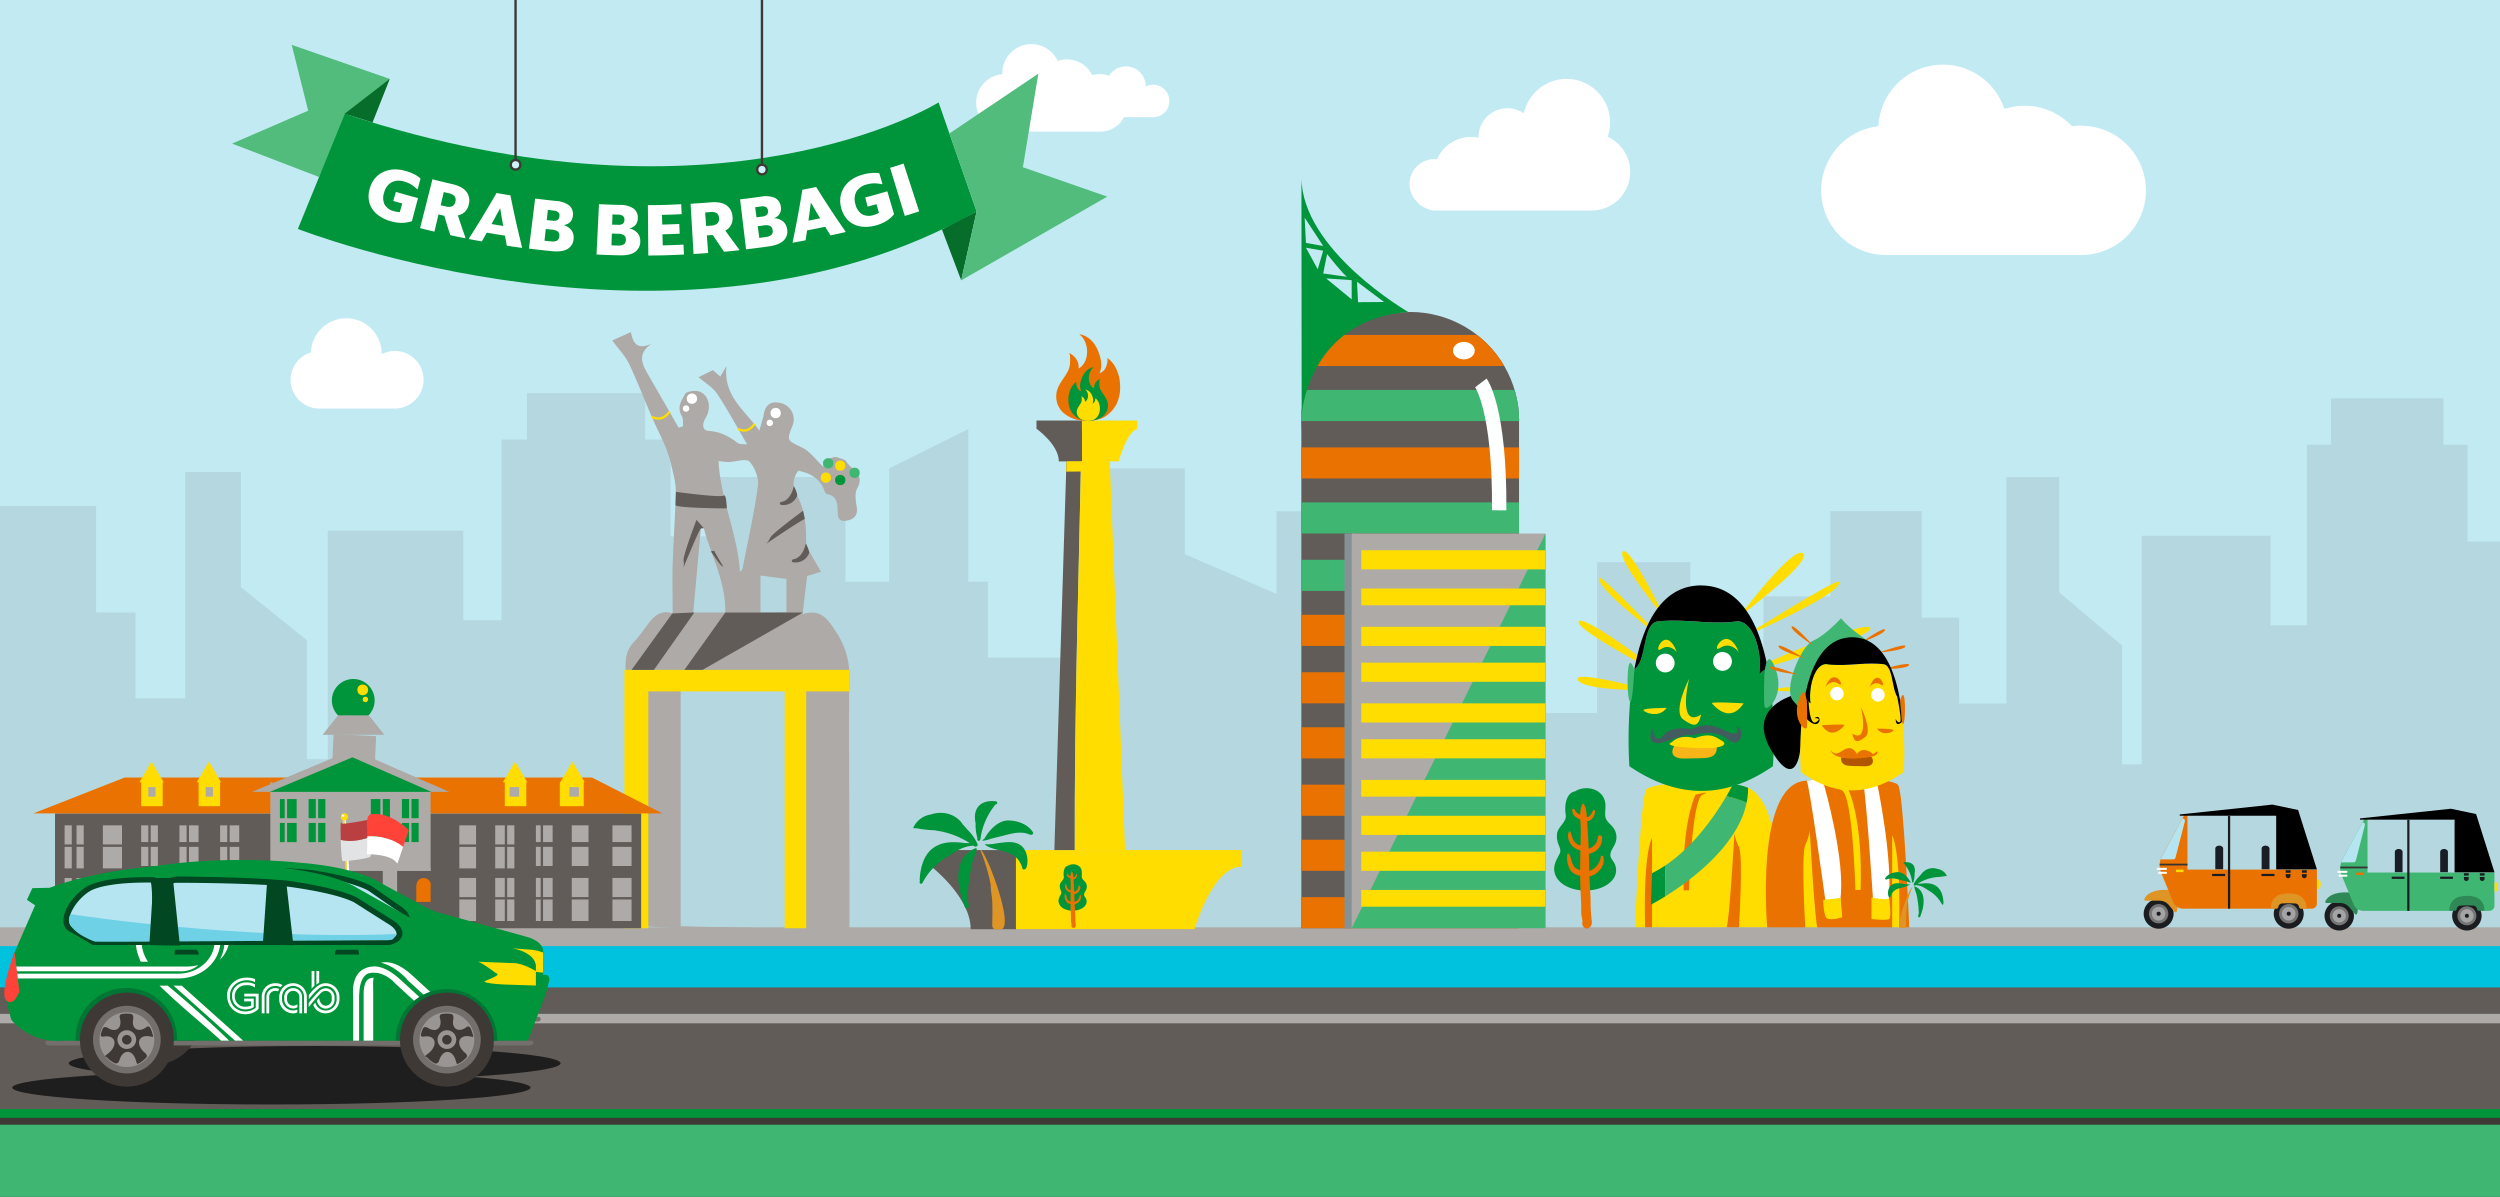 <svg xmlns="http://www.w3.org/2000/svg" viewBox="0 0 1045 500.25"><rect x="0" y="0" width="1045" height="500.25" fill="#333333" stroke="none"/><defs><style>.cls-1,.cls-19,.cls-20,.cls-27,.cls-43{fill:none}.cls-2{isolation:isolate}.cls-3{fill:#c2eaf3}.cls-4{fill:#a9c6ce;opacity:.5}.cls-5{fill:#fd0}.cls-6{fill:#ea7200}.cls-7{fill:#00953a}.cls-8{fill:#fff}.cls-9{fill:#f8b517}.cls-10{fill:#3fb773}.cls-11{fill:#425c60}.cls-12{fill:#b05600}.cls-13,.cls-18{fill:#615c58}.cls-14,.cls-17{fill:#adaaa7}.cls-15{fill:#00c1de}.cls-16{fill:#3e3935}.cls-17,.cls-18{fill-rule:evenodd}.cls-19,.cls-20{stroke:#fd0}.cls-19,.cls-20,.cls-27,.cls-43,.cls-44{stroke-miterlimit:10}.cls-20{stroke-width:.97px}.cls-21{fill:#e2e3e4}.cls-22{fill:#b93f40}.cls-23{fill:#ff4338}.cls-24{fill:#de9526}.cls-25{clip-path:url(#clip-path)}.cls-26{fill:#849295}.cls-27{stroke:#fdfffe;stroke-width:6px}.cls-28{fill:#191d26}.cls-29{fill:#1b1c20}.cls-30{fill:#757575}.cls-31{fill:#a4a4a4}.cls-32{fill:#2f8956}.cls-33{fill:#b5e5f1}.cls-34{fill:#353535}.cls-35{fill:#1e1e1e;mix-blend-mode:multiply}.cls-36{fill:#004722}.cls-37{fill:#736f6c}.cls-38{fill:#007534}.cls-39{fill:#999592}.cls-40{fill:#6fd1e6}.cls-41{fill:#51bc7c}.cls-42{fill:#076d2b}.cls-43,.cls-44{stroke:#3e3935}.cls-44{fill:#ccf3f8}</style><clipPath id="clip-path"><path class="cls-1" d="M635 176a45.56 45.56 0 0 0-91.13-.06c0 1.48.09 2.87.09 4.31V388h91V176z"/></clipPath></defs><title>grab</title><g class="cls-2"><g id="Layer_2" data-name="Layer 2"><g id="grab-berbagi"><g id="bg"><path id="sky" class="cls-3" d="M0 0h1045v391H0z"/><path id="city" class="cls-4" d="M1045 393.28V226.35h-13.55v-40.46h-10.12v-19.37H974.4v19.37h-10.12v75.53H949.1v-37.45h-53.83v95.54h-8.28v-49.7l-26.22-22.2v-48.17h-22.08v94.61h-19.78v-35.86h-15.65v-44.55h-38.18v35.66h-27.97v27.53l-30.57-13.26v-28.56h-38.96v63.03h-26.62v-25.33h-6.55v-50.8l-26.33 13.1v37.7h-14.56V237.9h-20.69v-24.18h-39.21v34.56l-38.37-16.64v-35.85h-48.9v79.1h-33.4V243.1h-8.23v-63.75l-33.04 16.44v47.31h-18.27v-43.69h-57.13v24.77h-15.97v-40.47h-10.66v-19.37h-49.38v19.37h-10.64v75.53h-15.98V221.8h-56.64v95.54h-8.72v-49.71l-27.59-22.19v-48.17H77.46v94.61H56.65v-35.87H40.19v-44.54H0v181.81h1045z"/></g><g id="ondel"><g id="ondel-man"><path class="cls-5" d="M736.95 288.38s41.64 3.08 45.54-1.33-45.54 1.33-45.54 1.33m44.86-25.86c-1.8-3.68-45.48 14.62-50.41 18.34 0 0 52.21-14.66 50.41-18.34m-13.35-19.36c-1.87-.79-40.48 23.47-40.48 23.47 47-20.87 40.48-23.47 40.48-23.47m-14.81-11.88C749.29 228 727 257.76 727 257.76s31-23.15 26.66-26.48m-64.01 57.23s-27.53.37-30.13-4.27 30.13 4.27 30.13 4.27m-29.8-28.65c1.17-3.55 30.16 17.5 33.44 21.53 0 0-34.61-18-33.44-21.53m8.74-18.42c1.23-.66 26.89 26 26.89 26-31.17-23.82-26.89-26-26.89-26m9.74-10.87c2.87-3 17.76 28.09 17.76 28.09s-20.63-25.06-17.76-28.09m64.45 157.21s5.3-56.9-15.37-59.45-36.85-.51-39.23 1.53-4.77 57.92-4.77 57.92z"/><path class="cls-6" d="M708.76 332.15s-5.93 11.34-5 40H706s1.1-38.18 5.7-40-2.91 0-2.91 0m18.09 55.63s1.86-29.9 0-33.72-1.88-5.86-1.88-5.86-2.14 37.63-3.32 39.58zm-36.32 0v-37.54s-3.71 5.26-2.92 37.54z"/><path class="cls-7" d="M683.93 279.06c4.29-4.12 2.86-17.86 8.57-19.23 11.43-1.37 21.43 1.37 32.87 0 7.14-1.37 11.43 12.36 10 22a9.08 9.08 0 0 1 3.56-2.42c3.74 19.86 2.15 40.88 2.15 40.88-19.69 13.63-39.69 13.84-60 0 0 0-1.56-20.68 2.06-40.4a3 3 0 0 0 .79-.81"/><path d="M711.08 244.73c16.88 0 24.51 16.87 27.86 34.66a9.06 9.06 0 0 0-3.56 2.42c1.43-9.62-2.86-23.35-10-22-11.43 1.37-21.44-1.37-32.87 0-5.71 1.37-4.29 15.11-8.57 19.23a3 3 0 0 1-.79.81c3.3-18 10.91-35.15 27.95-35.15"/><path class="cls-5" d="M728.85 294s-13.93-.86-13.22 0 7.32 8.93 13.22 0m-17.77 4.64s-4.46 3.43-5.89-1.37.89-13.56.89-13.56-7.14 13.73-2.5 17 6.25 3.26 7.5-2.06m-14.44-2.73s-10.18 0-9.65 1 6.43 3.43 9.65-1m30.16-23.38s-3.36-4.63-7.75-1.72 2.57-11 7.75 1.72m-25.9 0s-3-3.78-6.61-1.2 1.9-10.91 6.61 1.2"/><path class="cls-8" d="M716.08 276.32a3.93 3.93 0 1 0 3.93-3.78 3.86 3.86 0 0 0-3.93 3.78"/><path class="cls-9" d="M717.66 312.06s-17-1-17.67-.39-3.31 5.74 4.66 5.4 13.15.86 13-5"/><path class="cls-8" d="M692.15 277a3.92 3.92 0 1 0 3.92-3.77 3.84 3.84 0 0 0-3.92 3.77"/><path class="cls-5" d="M720.1 309.83c-2.49-1.26-4.5-4-11.77-1.25 0 0-5.67-2.09-9.54 1.67 0 0-5.18 1.75 9.53 2.4 15.35.68 12.42-2.49 11.78-2.81"/><path class="cls-10" d="M683.13 279.87s-1.66-5.27-2.4-1.32-.48 13.91.64 14.77 1.75-13.45 1.75-13.45m54.39 1.94s.9-12.88 4.83-1.72-4.48 18.49-4.83 14.91 0-13.19 0-13.19"/><path class="cls-11" d="M707.25 304.82s-8.62-1.84-12 2.56-4.59-2.94-4.59-2.94-3.74 8.49 5.36 5.62 8.15-3.23 11.19-2.68c0 0 9.37-3.12 15 1.61s7.56-4.31 3.66-5.29c0 0 1.95 3.62-1.95 2.78s-8.59-5.9-16.69-1.67"/><path class="cls-7" d="M696.23 361.67a47.61 47.61 0 0 1-5.67 3.29l-.49 13.21s2.45-1.26 6.15-3.58c-.51-4.14-.07-8.77 0-12.92"/><path class="cls-10" d="M730.09 335.49a50 50 0 0 0-8.44-2.72c-4.18 7.15-13.16 20.65-25.43 28.91-.08 4.15-.51 8.78 0 12.92 10.28-6.44 30.19-21 33.88-39.11"/><path class="cls-7" d="M724.28 328s-.91 1.86-2.62 4.79a50 50 0 0 1 8.44 2.72 29 29 0 0 0 .59-6.21s-3.7-1.65-6.41-1.29"/></g><g id="ondel-woman"><path class="cls-6" d="M777.91 268.58s10-7 10-5.3-10 5.3-10 5.3m7.49 4.2s11.46-4.23 11.06-2.57-11.06 2.57-11.06 2.57m1.39 6.96s11.74-3.39 11.21-1.74-11.21 1.75-11.21 1.75"/><path d="M750.18 290.45s-20.47 4.95-9.9 23 12.22 0 12.22 0 5.36-20.31-2.32-23"/><path class="cls-10" d="M780.74 267.81s-7.22-4.5-11.21-9.36c0 0-6.55 7.2-11.67 9.36s-12.52 20.17-8.45 24.94l4.07 4.76z"/><path class="cls-6" d="M738.73 388.23s-5.3-59.18 15.37-61.83 36.83-.53 39.22 1.59 4.77 60.24 4.77 60.24z"/><path class="cls-5" d="M772.74 330.38s5.93 11.79 5 41.6h-2.18s-1.09-39.71-5.7-41.65 2.91 0 2.91 0m-18.14 57.9s-1.85-31.09 0-35.06 1.85-6.09 1.85-6.09 2.14 39.13 3.32 41.16zm36.3 0v-39s3.71 5.47 2.91 39z"/><path class="cls-8" d="M762.42 328s9.34 32.32 6.77 48.4H763s-6.85-50.24-7.87-50.12 6.18-.63 6.18-.63zm21.88-2.26s7.23 33.34 5.11 51.54H783s-3.28-51.85-4.63-51.54 4.12-.22 5.88 0"/><path class="cls-5" d="M793.69 292c-3.07-3.07-2-13.31-6.14-14.33-8.19-1-15.36 1-23.55 0-5.12-1-8.19 9.21-7.17 16.38a6.52 6.52 0 0 0-2.55-1.81 139.73 139.73 0 0 0-1.54 30.47c14.11 10.16 28.44 10.32 43 0a140.35 140.35 0 0 0-1.48-30.11 2.22 2.22 0 0 1-.57-.6"/><path d="M774.24 266.39c-12.09 0-17.56 12.57-20 25.84a6.48 6.48 0 0 1 2.55 1.81c-1-7.17 2-17.4 7.16-16.38 8.19 1 15.36-1 23.55 0 4.1 1 3.07 11.26 6.14 14.33a2.22 2.22 0 0 0 .57.6c-2.37-13.4-7.82-26.2-20-26.2"/><path class="cls-6" d="M761.51 303.14s10-.64 9.47 0-5.25 6.65-9.47 0m12.73 3.43s3.2 2.56 4.22-1-.64-10.11-.64-10.11 5.12 10.23 1.79 12.67-4.48 2.43-5.37-1.53m10.35-2.05s7.29 0 6.91.77-4.61 2.56-6.91-.77M763 287.12s2.41-3.46 5.55-1.28-1.84-8.19-5.55 1.28m18.54 0s2.18-2.81 4.74-.9-1.36-8.13-4.74.9"/><path class="cls-8" d="M770.66 289.94a2.82 2.82 0 1 1-2.82-2.81 2.82 2.82 0 0 1 2.82 2.81"/><path class="cls-12" d="M769.53 316.58s12.17-.73 12.66-.29 2.38 4.28-3.34 4-9.42.64-9.32-3.73"/><path class="cls-8" d="M787.81 290.45a2.81 2.81 0 1 1-2.81-2.81 2.81 2.81 0 0 1 2.81 2.81"/><path class="cls-6" d="M765.22 313.36a2.46 2.46 0 0 0 2.56 1.56c2-.13 5.42-5.05 8.44.31 0 0 2.05-3.83 6.82 0l1.57-1.21s2.14 2.51-8.4 3c-11 .5-11-3.66-11-3.66m29.05-20.77s1.19-3.93 1.72-1 .34 10.37-.46 11-1.25-10-1.25-10"/><path d="M756 293.24s.33 10.39 3.14 8.6-.64-1.66-.64-1.66 1.19-.9 1.74-.26a1.73 1.73 0 0 1-1.1 2.72c-1.66.48-4.86-3-4.86-3l.76-7zm37-2.12s2.13 10 1.22 10.67-1.85-1.28-1.85-1.28 0 2.63 1.37 2.09 1.25-1.07 1.25-1.07l-.76-9z"/><path class="cls-6" d="M755.3 294s-.64-9.6-3.46-1.28 3.21 13.78 3.46 11.12 0-9.83 0-9.83M751.5 282s-12-4.65-11.65-3 11.65 3 11.65 3m2.82-6.77s-10.9-6.79-10.9-5.08 10.9 5.08 10.9 5.08m3.62-5.35s-8.58-9.56-9.05-7.91 9.05 7.91 9.05 7.91"/><path class="cls-5" d="M762.14 376.13l7.27-.79.64 8.08s-5.67 1.85-6.79 0-1.12-7.29-1.12-7.29m20.17-.98s7.34 1.59 7.36 0c0 0 1.07 8.26 0 9s-7.38 0-7.38 0z"/></g></g><g id="road"><path class="cls-13" d="M0 427.25h1045v37.69H0z"/><path class="cls-14" d="M0 416h1045v11.75H0z"/><path class="cls-13" d="M0 412.04h1045v11.75H0z"/><path class="cls-15" d="M0 394.75h1045v17.99H0z"/><path class="cls-7" d="M0 463.57h1045v7.98H0z"/><path class="cls-16" d="M0 467.25h1045V479H0z"/><path class="cls-10" d="M0 470.13h1045v30.12H0z"/><path id="Ground" class="cls-14" d="M0 387.61h1045v7.87H0z"/></g><path id="cloud-4" class="cls-8" d="M870 52.48a27 27 0 0 0-3 .17l-.9.1-.64-.64a27 27 0 0 0-26-7l-1.6.42-.62-1.53a27 27 0 0 0-51.94 7.3l-.14 1.41-1.4.25a27 27 0 0 0 4.75 53.62H870a27 27 0 0 0 0-54zm-55.1-2"/><path id="cloud-3" class="cls-8" d="M672 57.19a18.21 18.21 0 1 0-35-9.81 12.12 12.12 0 0 0-19 10v.19a15.42 15.42 0 0 0-17.3 9 10.66 10.66 0 0 0-1.11-.06 10.4 10.4 0 0 0-7.22 17.89l.33.29c.08.07.16.35.24.42a12.49 12.49 0 0 0 6.27 2.89h66.27A16.14 16.14 0 0 0 672 57.19z"/><path id="cloud-2" class="cls-8" d="M482 35.42a6.72 6.72 0 0 0-3.09.75v-.15a8.27 8.27 0 0 0-15.31-4.33 11.81 11.81 0 0 0-6.6-.41l-.45.1-.22-.4a11.86 11.86 0 0 0-13.73-5.66l-.49.14-.23-.45A12.11 12.11 0 0 0 419 30.37v.55l-.37.13A11.89 11.89 0 0 0 408.07 43a12.08 12.08 0 0 0 12 12h39.49a11.07 11.07 0 0 0 10.27-6H482a6.79 6.79 0 0 0 0-13.58z"/><path id="cloud-1" class="cls-8" d="M165.05 146.7a12 12 0 0 0-5.52 1.34v-.27a14.78 14.78 0 0 0-29.55-.48 12 12 0 0 0 3.72 23.48h31.34a12 12 0 0 0 0-24.07zm6.5-25.1"/><g id="buildings-and-trees"><g id="monas"><path class="cls-13" d="M389 355.32V362s16.75 12.81 16.75 26.4h18.94v-33.08z"/><path class="cls-5" d="M424.66 355.32v33.06h74.66s7.39-26.14 19.71-26.14v-6.92z"/><path class="cls-13" d="M452.14 181.25h-6l-5.42 174.07h8.53c-.22-57.89 1.72-116.4 2.86-174.07"/><path class="cls-5" d="M463.42 181.25h-11.28c-1.14 57.67-3.07 116.18-2.86 174.07h21z"/><path class="cls-13" d="M433.25 175.77v3.44s9.34 6.62 9.34 13.64h9.72c-.06-5.69-.06-11.39-.06-17.08z"/><path class="cls-5" d="M452.25 175.77c0 5.69 0 11.39.06 17.08h15.28s3.42-12.61 7.8-13.5v-3.58z"/><path class="cls-5" d="M464.04 197l-18.35.15.11-4.38 18.08.08.16 4.15z"/><path class="cls-6" d="M446.83 147.51c.67.28.47 4.1.4 4.76a8.59 8.59 0 0 1-1.06 3.3c-1.55 2.82-4 5.33-4.54 8.61a9.35 9.35 0 0 0 2.69 8.22 14.09 14.09 0 0 0 9.23 3.49c3 0 6.22-.27 8.75-2a14.18 14.18 0 0 0 4.36-4.89 16.61 16.61 0 0 0 1.52-8.28 16.34 16.34 0 0 0-1.42-6.16 11.54 11.54 0 0 0-4.09-5.08c.69.49 0 3-.26 3.63a4.57 4.57 0 0 1-2.84 2.9c1.23-2.59.82-5.11 0-7.76-1.3-4.15-3.92-7.82-8.5-8.56 4.46 3.18 4.52 11.7-.19 14.35.34-4.72-4.05-6.53-4.05-6.53z"/><path class="cls-7" d="M459.83 158.33c-.42.17-.3 2.54-.25 2.94a5.34 5.34 0 0 0 .66 2c1 1.75 2.46 3.3 2.81 5.33a5.79 5.79 0 0 1-1.67 5.08 8.7 8.7 0 0 1-5.71 2.16 9.27 9.27 0 0 1-5.41-1.24 8.73 8.73 0 0 1-2.7-3 10.24 10.24 0 0 1-.94-5.12 10.06 10.06 0 0 1 .88-3.81 7.14 7.14 0 0 1 2.53-3.14c-.43.3 0 1.84.16 2.25a2.83 2.83 0 0 0 1.76 1.8 6.26 6.26 0 0 1 0-4.8c.81-2.57 2.42-4.84 5.26-5.29-2.76 2-2.8 7.24.11 8.88a4.2 4.2 0 0 1 2.51-4.04z"/><path class="cls-5" d="M452 165.64c.24.1.17 1.48.15 1.72a3.15 3.15 0 0 1-.38 1.19c-.56 1-1.44 1.92-1.64 3.11a3.38 3.38 0 0 0 1 3 5.09 5.09 0 0 0 3.33 1.26 5.42 5.42 0 0 0 3.16-.73 5.13 5.13 0 0 0 1.57-1.76 6 6 0 0 0 .55-3 5.92 5.92 0 0 0-.51-2.22 4.21 4.21 0 0 0-1.48-1.83c.25.18 0 1.07-.09 1.31a1.65 1.65 0 0 1-1 1 3.65 3.65 0 0 0 0-2.8 4 4 0 0 0-3.07-3.09c1.61 1.15 1.63 4.22-.07 5.18a2.45 2.45 0 0 0-1.52-2.34z"/></g><g id="twopeople"><path class="cls-17" d="M328.22 388.17v-99.94h-43.7v98.94m-23-.5v-7c0-30.17 0-60.35-.05-90.53v-10.86c0-3.92.8-7.12 3.53-9.95a53.36 53.36 0 0 0 4.37-5.46c3-4 5.76-8.43 11.8-6.48 0-7.39-.17-14 0-20.55.33-10.1 1.08-20.18 1.31-30.28.07-3.15-.77-6.36-1.48-9.47a58.43 58.43 0 0 0-2.68-8.95c-1.69-4.17-3.81-8.17-5.6-12.3-3.29-7.59-6.25-15.33-9.79-22.8-1.51-3.18-4.13-5.82-7-9.72l7.79-3.5c.83 4.7 2.75 7.57 8.59 4.87-6.12 4.29-3.88 8.59-1.37 12.94q6.39 11.07 12.74 22.16l1.87-.64c-.16-1.46.13-3.21-.57-4.33-2.21-3.54 0-6.56 1.4-9.16.62-1.16 4.59-1.63 6.34-.85 3.89 1.76 4.6 7.07 2.25 10.85-1.38 2.21-1.77 5.28 1.34 5.48 4.8.31 8.42 2.23 12 5 .87.68 2.46.42 4 .63-4.27-7.3-8.05-14.42-12.5-21.1-1.89-2.83-5.18-4.72-7.82-7l6-2.95 3.09 2.67 2.57-4.34c-1.27 12.79 7.75 18.35 13.76 27 .9-3.33 1.52-5.17 1.88-7.05.86-4.48 3.65-5.52 7.63-4.37a7 7 0 0 1 4.46 9c-2.69 6.71-2.5 6.32 4.06 9.54 3.15 1.55 5.44 4.87 8.72 8l-.14-2.41c1.79-.67 3.19-1.29 4.65-1.7a3.2 3.2 0 0 1 1.84.28c1.13.43 2.73.69 3.21 1.55 2 3.47 8 5.12 4.61 11.2-1.15 2-.65 5.26-.22 7.83.64 3.88-1.53 5.32-4.54 5.76-3.5.51-3.37-2.23-3.46-4.65-.12-3-.53-5.82-4.31-6.45-.45-.07-1-.78-1.14-1.3-1.83-5.22-5.88-7.53-11-8.5-2.48 3.37-2.49 6.82-.46 10.48 3.41 6.15 3.81 12.87 3.75 19.72 0 1.58 1.27 3.22 2.09 4.76 1.24 2.3 2.59 4.53 4.16 7.24l-5.82 1.8-1.89 15.92c7.8-2.41 10.65 2.33 14 7.49a31.75 31.75 0 0 1 5.51 18.57q0 4.29-.07 8.57c-.13 25.12.16 50.24.15 75.36v26m-54.72-200c.75 16 8 30.55 8.93 46.24a2.23 2.23 0 0 0 1.14-1.47c2.22-11.43 4.8-22.81 6.38-34.33.45-3.28-1.26-7.71-3.54-10.19-1.3-1.41-5.73.09-8.75.2a36.59 36.59 0 0 1-4.21-.43zm2.81 63.31c.22-13.07-6-23.75-9-35.28l-1.22.11-3.16 35.17zm25.56 0v-14l-10.84-1.43v15.51z"/><circle class="cls-8" cx="324.22" cy="172.65" r="2.15"/><circle class="cls-8" cx="321.77" cy="176.77" r="1.34"/><circle class="cls-8" cx="289.22" cy="166.65" r="2.15"/><circle class="cls-8" cx="286.77" cy="170.77" r="1.34"/><path class="cls-18" d="M331.81 203.18s-1.06 6.15-5.44 6.65c0 0-1.63 1.5 1.71 1.25a6.11 6.11 0 0 0 5.13-3.84c.21-.74-1.01-3.62-1.4-4.06z"/><path class="cls-13" d="M335.69 213.49s-12.82 9.39-13.74 11.3a7.64 7.64 0 0 1-1.72 2.54s15-10.21 16.18-10.35z"/><circle class="cls-5" cx="351.22" cy="194.65" r="2.15"/><circle class="cls-10" cx="346.22" cy="193.65" r="2.15"/><circle class="cls-5" cx="345.22" cy="199.65" r="2.15"/><circle class="cls-7" cx="351.22" cy="200.65" r="2.15"/><circle class="cls-10" cx="357.22" cy="197.65" r="2.15"/><path class="cls-18" d="M336.81 227.18s-1.06 6.15-5.44 6.65c0 0-1.63 1.5 1.71 1.25a6.11 6.11 0 0 0 5.13-3.84c.21-.74-1.01-3.62-1.4-4.06z"/><path class="cls-5" d="M261 280h94v9h-94zm67 9h9v99h-9zm-67 0h10v99h-10z"/><path class="cls-13" d="M291.13 217.31s-5.67 14.85-5.4 16.95a7.64 7.64 0 0 1-.07 3.07s6.43-15.71 7.3-16.45l1.22-.11zm6.01 13.13s3.64 5.58 4.42 6a3.19 3.19 0 0 1 1 .78s-3.93-6.53-4-7zm-14.6-24.84s18.73 2.53 19.93 1.55 1.33 5.38 1.33 5.38-21.48-.14-21.43-1.42.17-5.51.17-5.51z"/><path class="cls-19" d="M272.51 174.26s4 2.58 7.36-2.15"/><path class="cls-20" d="M308.51 179.26s3.75 2.58 6.93-2.15"/><path class="cls-13" d="M335.61 256.04L293.67 280h-7.59l17.09-23.96m-22.15.39l9.23-.43-16.92 24H264"/></g><g id="jakarta_history_museum" data-name="jakarta history museum"><circle class="cls-7" cx="147.66" cy="292.76" r="8.94"/><path class="cls-14" d="M134.85 307.15l6.45-8.15h12.9l6.45 8.14"/><path class="cls-14" transform="rotate(-87.31 147.697 320.97)" d="M134.03 312.07h27.35v17.8h-27.35z"/><path class="cls-13" d="M23 340h245v48H23z"/><path class="cls-6" d="M52.11 325h195.31l29.42 15H13.93l38.18-15z"/><path class="cls-5" d="M63.34 318.34L58.23 327H59v10h9v-10h.45l-5.11-8.66zm23.99 0L82.22 327H83v10h9v-10h.44l-5.11-8.66zm127.97 0l-5.11 8.66h.81v10h9v-10h.41l-5.11-8.66zm24 0l-5.11 8.66H234v10h10v-10h.41l-5.11-8.66z"/><path class="cls-14" d="M114 330h66v34h-66zm9 34h6v24h-6zm37 0h6v24h-6zm-47-37h1v37h-1z"/><path class="cls-14" d="M113 363h67v1h-67z"/><path class="cls-6" d="M153 388v-13h-.8a6.84 6.84 0 0 0-13.63 0H138v13zm-34-12v-6h.47a3 3 0 0 0-6 0H113v6zm61 1v-7h.1a3 3 0 0 0-6 0h-.1v7z"/><path class="cls-14" d="M30 353h-3v-8h3zm5-8h-3v8h3zm-5 9h-3v9h3zm5 0h-3v9h3zm-5 21h-3v-8h3zm5-8h-3v8h3zm-5 9h-3v9h3zm5 0h-3v9h3zm12-23h-4v-8h4zm4-8h-4v8h4zm-4 9h-4v9h4zm4 0h-4v9h4zm-4 21h-4v-8h4zm4-8h-4v8h4zm-4 9h-4v9h4zm4 0h-4v9h4zm11-24h-3v-7h3zm4-7h-3v7h3zm-4 9h-3v8h3zm4 0h-3v8h3zm-4 21h-3v-8h3zm4-8h-3v8h3zm-4 9h-3v9h3zm4 0h-3v9h3zm12-24h-3v-7h3zm5-7h-4v7h4zm-5 9h-3v8h3zm5 0h-4v8h4zm-5 21h-3v-8h3zm5-8h-4v8h4zm-5 9h-3v9h3zm5 0h-4v9h4zm12-24h-3v-7h3zm5-7h-4v7h4zm-5 9h-3v8h3zm5 0h-4v8h4zm-5 21h-3v-8h3zm5-8h-4v8h4zm-5 9h-3v9h3zm5 0h-4v9h4zm95-23h-3v-8h3zm4-8h-4v8h4zm-4 9h-3v9h3zm4 0h-4v9h4zm-4 21h-3v-8h3zm4-8h-4v8h4zm-4 9h-3v9h3zm4 0h-4v9h4zm12-23h-4v-8h4zm4-8h-3v8h3zm-4 9h-4v9h4zm4 0h-3v9h3zm-4 21h-4v-8h4zm4-8h-3v8h3zm-4 9h-4v9h4zm4 0h-3v9h3zm11-24h-2v-7h2zm5-7h-4v7h4zm-5 9h-2v8h2zm5 0h-4v8h4zm-5 21h-2v-8h2zm5-8h-4v8h4zm-5 9h-2v9h2zm5 0h-4v9h4zm12-24h-4v-7h4zm3-7h-3v7h3zm-3 9h-4v8h4zm3 0h-3v8h3zm-3 21h-4v-8h4zm3-8h-3v8h3zm-3 9h-4v9h4zm3 0h-3v9h3zm14-24h-4v-7h4zm4-7h-4v7h4zm-4 9h-4v8h4zm4 0h-4v8h4zm-4 21h-4v-8h4zm4-8h-4v8h4zm-4 9h-4v9h4zm4 0h-4v9h4zm-116.51-62.63L105.3 331h82.49l-40.3-17.63zM62 329h3v4h-3zm24 0h3v4h-3zm127 0h4v4h-4zm25 0h4v4h-4z"/><circle class="cls-5" cx="151.62" cy="288.38" r="2.24"/><circle class="cls-5" cx="152.73" cy="292.36" r="1.13"/><path class="cls-7" d="M147.32 316.55L112.75 331h67.59l-33.02-14.45zM119 342h-2v-8h2zm5-8h-4v8h4zm-5 10h-2v8h2zm5 0h-4v8h4zm8-2h-3v-8h3zm4-8h-3v8h3zm-4 10h-3v8h3zm4 0h-3v8h3zm23-2h-4v-8h4zm4-8h-3v8h3zm-4 10h-4v8h4zm4 0h-3v8h3zm8-2h-3v-8h3zm4-8h-3v8h3zm-4 10h-3v8h3zm4 0h-3v8h3z"/><path class="cls-5" d="M143.92 342.45c-.26-.08-.53-.06-.62.28-.2.71.63 8.32.63 8.32l.54 13.67a2.12 2.12 0 0 0 .44.07 159.62 159.62 0 0 0-1-22.33"/><path class="cls-8" d="M144.47 342.72a2.1 2.1 0 0 0-.54-.28 159.78 159.78 0 0 1 1 22.33c.4 0 .94-.08 1-.74.08-1.07-1.44-21.32-1.44-21.32"/><path class="cls-21" d="M155.11 349.74c.1 3.84.11 7.88-.28 8.33-.75.9-10.88 2.06-11.61 1.9-.42-.09-.68-4.7-.79-8.9 4.08 1 8.64.14 12.68-1.34"/><path class="cls-22" d="M142.41 344.41a1.26 1.26 0 0 1 .27-.69 1.37 1.37 0 0 0 .21.38c-.63.89 11.95-1.59 11.95-1.59s.18 3.52.28 7.22c-4 1.48-8.6 2.36-12.68 1.34-.09-3.13-.09-6 0-6.67"/><path class="cls-23" d="M153.51 349.55c0-1.33 0-2.71-.13-4-.33-5.25 1.66-5.17 1.66-5.17 8.24-1.3 15.82 6.66 15.82 6.66l-2.38 7c-4-3.34-9.64-4.73-15-4.46"/><path class="cls-8" d="M153.51 349.55c5.32-.27 11 1.13 15 4.46l-2.4 7c-2.75-4.29-12.73-3.91-12.73-3.91s.2-3.58.17-7.59"/><circle class="cls-5" cx="143.94" cy="341.45" r="1.51"/><circle class="cls-8" cx="143.42" cy="340.93" r=".52"/></g><path class="cls-7" d="M407.75 354.58c-9.62 3.69-7.84 16.33-4.54 24.07v.23a.55.55 0 0 0 .25.39c.43.9 1.68.2 1.53-.66s-.31-1.51-.51-2.26a65.53 65.53 0 0 1 .9-10.06c.29-2.08.67-4.14 1.16-6.17.39-1.6 1.38-3 1.46-4.68h.07c.44-.3.17-1.04-.32-.86z"/><path class="cls-7" d="M408.59 352.8a18.37 18.37 0 0 0-4.27-6.06c-.4-.53-.86-1-1.26-1.49a4.13 4.13 0 0 0-.5-.49c-2.85-4.58-8.62-6-13.47-4.3a9.57 9.57 0 0 0-7.17 5.17.17.17 0 0 0 0 .19.18.18 0 0 0 0 .36l1.92.1a.59.59 0 0 0 .28.13 47.39 47.39 0 0 0 6.49.64c1.42.23 2.84.5 4.23.82a36.28 36.28 0 0 1 10.48 4.52h-2.12c-4.76-.64-9.67-.72-13.58 2.43-3.76 3-5 8.43-5.2 13a.27.27 0 0 0 .1.22c0 .12 0 .24-.05.36s-.05.16-.07.24a.64.64 0 0 0 1.16.49 27.19 27.19 0 0 1 10.12-10.81c1.55-1 3.05-2 4.61-2.83a14.69 14.69 0 0 1 6.62-2c.6.79 2.09.29 1.68-.69zm7.6-17.87c-2.94-.32-6.21.24-7.81 3-1.07 1.83-1 4.07-.57 6.33a19.54 19.54 0 0 0 .73 6c0 .19 0 .39-.05.58-.05.86 1.21.81 1.31 0v-.27a.81.81 0 0 0 .17-.63v-.24a29.28 29.28 0 0 1 6.14-13.45h.08a.63.63 0 0 0 0-1.32zm15.57 12.95c-2.06-3.38-6.59-4.95-10.39-4.92-4.2 0-8 4.14-9.92 7.65a3 3 0 0 0-.8.68.08.08 0 0 0 .06.13 11.64 11.64 0 0 0 3.46-.81c1.64-.45 3.3-.81 4.94-1.23 3.63-.94 7.73-2.18 11.33-.5a.58.58 0 0 0 .44 0c.53.25 1.27-.36.88-1zm-4.85 5.65c-3.72-3-9.62-.69-14-.59l-.76-.13a.24.24 0 0 0-.18.44c2.2 1.55 5.22 1.92 7.76 2.64 4 1.13 6.48 3 7.63 7.06a.61.61 0 0 0 .94.39 1 1 0 0 0 .72-.61c1.03-2.89.34-7.23-2.11-9.2z"/><path class="cls-24" d="M410.11 355.31c-.11-.11-.35 0-.29.17a71.32 71.32 0 0 1 4.27 14.29c0 2.32.54 4.68.66 7 .17 3.37.05 6.75 0 10.13a1.68 1.68 0 0 0 2.52 1.43 1.79 1.79 0 0 0 1.15.17c5.58-.96-5.21-30.06-8.31-33.19z"/><path class="cls-7" d="M800.38 370.54c5 1.9 4 8.41 2.33 12.39v.12a.29.29 0 0 1-.13.2c-.22.46-.87.1-.79-.34s.16-.78.26-1.16a33.5 33.5 0 0 0-.46-5.18c-.15-1.07-.35-2.13-.6-3.18a13.21 13.21 0 0 1-.75-2.41c-.24-.16-.11-.54.14-.44z"/><path class="cls-7" d="M799.94 369.62a9.49 9.49 0 0 1 2.2-3.12c.21-.27.44-.53.65-.77a2.22 2.22 0 0 1 .26-.25 5.87 5.87 0 0 1 6.94-2.22 4.93 4.93 0 0 1 3.69 2.66.09.09 0 0 1 0 .1.09.09 0 0 1 0 .18l-1 .05a.31.31 0 0 1-.15.06 24.48 24.48 0 0 1-3.34.33q-1.1.18-2.18.42a18.68 18.68 0 0 0-5.4 2.33h1.09c2.45-.33 5-.37 7 1.25s2.57 4.34 2.68 6.7a.14.14 0 0 1-.05.11v.31a.33.33 0 0 1-.6.25 14 14 0 0 0-5.21-5.56c-.79-.5-1.57-1-2.38-1.46a7.57 7.57 0 0 0-3.41-1c-.23.39-.99.13-.79-.37zm-3.94-9.2c1.52-.16 3.2.12 4 1.53a4.8 4.8 0 0 1 .29 3.26 10 10 0 0 1-.38 3.07v.3c0 .44-.62.42-.67 0v-.14a.41.41 0 0 1-.09-.32V368a15.06 15.06 0 0 0-3.17-6.93.32.32 0 0 1 .02-.65zm-8 6.67c1.06-1.74 3.39-2.55 5.35-2.54 2.16 0 4.14 2.13 5.11 3.94a1.55 1.55 0 0 1 .42.35v.07a6 6 0 0 1-1.78-.42c-.84-.23-1.7-.41-2.54-.64-1.87-.49-4-1.12-5.83-.25a.3.3 0 0 1-.22 0c-.31.13-.7-.18-.51-.51zm2.51 2.91c1.92-1.54 5-.36 7.21-.31l.39-.07a.12.12 0 0 1 .09.22 12.94 12.94 0 0 1-4 1.36c-2.06.58-3.34 1.52-3.93 3.64a.31.31 0 0 1-.48.2.5.5 0 0 1-.37-.31 4.62 4.62 0 0 1 1.09-4.73z"/><path class="cls-24" d="M799.16 370.91c.06-.06.18 0 .15.09a36.58 36.58 0 0 0-2.2 7.36c0 1.19-.28 2.41-.34 3.59-.09 1.74 0 3.48 0 5.21a.87.87 0 0 1-1.3.74.93.93 0 0 1-.59.08c-2.88-.47 2.69-15.45 4.28-17.07z"/><path class="cls-7" d="M673.27 356.43c.39-1.43 1.44-2.65 1.94-4a6.76 6.76 0 0 0-1.34-7.05C672.64 344 671.16 343 671 341s.38-4.05-.17-6.19c-1.37-5.36-8.33-6.69-12.49-4-3.79.61-4.47 6.2-3.88 9.66.56 3.24-3.22 4.85-3.63 8.08a9 9 0 0 0 .43 3.88c.48 1.53 1.46 2.93.63 4.5-1.25 2.39-2.67 4.7-2.12 7.53.61 3.19 3.15 5.25 6 6.47 5.5 2.32 14.2 1.7 18.27-3.13a6.28 6.28 0 0 0 .4-7.59c-.83-1.3-1.63-2.06-1.17-3.78z"/><path class="cls-6" d="M670.24 358.09c-.14-.52-1-.58-1.11 0a7.25 7.25 0 0 1-4.1 5.68 5.35 5.35 0 0 1-.72.28v-.54q0-3.33-.16-6.64a6.83 6.83 0 0 0 4.28-2.58 6 6 0 0 0 1.22-4.22.89.89 0 0 0-1.78 0 5.32 5.32 0 0 1-.95 2.7 5.82 5.82 0 0 1-2.86 2q-.11-2.74-.26-5.48-.17-3-.38-6a3.45 3.45 0 0 0 2.12-1.19 4.51 4.51 0 0 0 1.18-3.14.45.45 0 0 0-.88-.12 6.84 6.84 0 0 1-1.24 2.06 2.84 2.84 0 0 1-1.3.73c-.15-1.88-.21-4-1.32-5.55a.32.32 0 0 0-.55 0 10.46 10.46 0 0 0-.89 4.47 5.16 5.16 0 0 1-.56-.24 4.14 4.14 0 0 1-1.83-2c-.23-.5-.9-.19-.95.26a3.4 3.4 0 0 0 1.53 3 7.4 7.4 0 0 0 1.83 1c.07 1.59.21 3.16.2 4.51 0 2.11-.07 4.21-.12 6.31a4.52 4.52 0 0 1-2.71-1.84c-.86-1.22-.94-2.64-1.57-3.95a.26.26 0 0 0-.45 0c-1 1.61-.27 4 .79 5.41a6.39 6.39 0 0 0 3.89 2.4c0 2-.08 4-.08 5.94v2.36a4.09 4.09 0 0 1-3-2.27c-.77-1.37-.75-3.07-1.58-4.4a.45.45 0 0 0-.82.11 10.6 10.6 0 0 0 .92 5.88 5.59 5.59 0 0 0 4.49 3c0 3.26.13 6.51.32 9.77.12 2 .09 4 .14 6 0 1 .52 2.61.51 3.52a2.07 2.07 0 0 0 .36 2l.13.17c1 1.28 2.85.36 3.29-.87a5.68 5.68 0 0 0 0-2.39c-.18-2.13-.38-4.21-.39-6.35 0-3.84-.34-7.68-.5-11.52a7.84 7.84 0 0 0 4.21-2.59 6.24 6.24 0 0 0 1.65-5.68z"/><path class="cls-7" d="M453.2 373.55c.18-.65.66-1.2.88-1.84a3.08 3.08 0 0 0-.61-3.21c-.56-.62-1.23-1.06-1.29-2a13.81 13.81 0 0 0-.08-2.81c-.62-2.44-3.79-3-5.68-1.81-1.72.28-2 2.82-1.76 4.39s-1.46 2.21-1.65 3.67a4.06 4.06 0 0 0 .2 1.77c.22.69.66 1.33.29 2-.57 1.09-1.21 2.13-1 3.42a4.2 4.2 0 0 0 2.74 2.94c2.5 1.06 6.46.77 8.3-1.42a2.86 2.86 0 0 0 .18-3.45c-.37-.52-.72-.87-.52-1.65z"/><path class="cls-6" d="M451.82 374.3c-.06-.24-.46-.26-.5 0a3.29 3.29 0 0 1-1.86 2.58 2.55 2.55 0 0 1-.33.13v-.25q0-1.51-.08-3a3.11 3.11 0 0 0 1.95-1.17 2.72 2.72 0 0 0 .55-1.92.4.4 0 0 0-.81 0 2.44 2.44 0 0 1-.43 1.23 2.65 2.65 0 0 1-1.3.89c0-.83-.07-1.66-.12-2.49s-.11-1.83-.17-2.74a1.57 1.57 0 0 0 1-.54 2.05 2.05 0 0 0 .53-1.43.2.2 0 0 0-.4-.05 3.16 3.16 0 0 1-.56.94 1.3 1.3 0 0 1-.59.33 5 5 0 0 0-.6-2.52.15.15 0 0 0-.25 0 4.78 4.78 0 0 0-.4 2l-.25-.11a1.88 1.88 0 0 1-.83-.93c-.11-.23-.41-.09-.43.12a1.54 1.54 0 0 0 .7 1.38 3.37 3.37 0 0 0 .83.47c0 .72.09 1.44.09 2.05 0 1 0 1.91-.05 2.87a2.06 2.06 0 0 1-1.23-.83 11.52 11.52 0 0 1-.71-1.79.12.12 0 0 0-.2 0 2.36 2.36 0 0 0 .36 2.46 2.91 2.91 0 0 0 1.77 1.09v3.77a1.86 1.86 0 0 1-1.36-1c-.35-.62-.34-1.4-.72-2a.21.21 0 0 0-.37 0 4.8 4.8 0 0 0 .42 2.67 2.54 2.54 0 0 0 2 1.36c0 1.48.06 3 .15 4.44.05.9 0 1.81.06 2.71 0 .44.24 1.19.23 1.6a.94.94 0 0 0 .16.91l.06.08c.45.58 1.3.16 1.5-.39a2.57 2.57 0 0 0 0-1.09c-.08-1-.17-1.91-.18-2.89 0-1.74-.16-3.49-.23-5.24a3.56 3.56 0 0 0 1.91-1.18 2.83 2.83 0 0 0 .69-2.52z"/><g id="wisma"><g class="cls-25"><path class="cls-13" d="M424 114h352v299H424z"/><path class="cls-6" d="M424 140h352v13H424z"/><path class="cls-10" d="M424 163h352v13H424z"/><path class="cls-6" d="M424 187h352v13H424z"/><path class="cls-10" d="M424 210h352v13H424zm0 24h352v13H424z"/><path class="cls-6" d="M424 257h352v13H424zm0 24h352v13H424zm0 23h352v13H424zm0 24h352v13H424zm0 23h352v13H424zm0 24h352v13H424z"/><path class="cls-8" d="M424 398h352v13H424z"/></g><path class="cls-26" d="M562 223h4v165h-4z"/><ellipse class="cls-8" cx="611.9" cy="146.57" rx="4.56" ry="3.65"/><path class="cls-27" d="M619 160.06s8 10.52 7.66 53.25"/><path class="cls-14" d="M565 223h81v165h-81z"/><path class="cls-10" d="M646 223v165h-81"/><path class="cls-5" d="M569 230h77v8h-77zm0 16h77v7h-77zm0 16h77v8h-77zm0 15h77v8h-77zm0 17h77v8h-77zm0 15h77v8h-77zm0 17h77v7h-77zm0 15h77v8h-77zm0 15h77v8h-77zm0 16h77v7h-77z"/><path class="cls-7" d="M544.09 173.55L544 74c0 30.64 44.62 56.39 44.62 56.39-42.17 3.49-44.53 43.16-44.53 43.16zm1.8-72l7.2 1.27-7.75-11.85zm0 2l4.92 9 2.28-7.75zm7.2 10.76s11.12 1.64 9.94 1.28-8.3-9.39-8.3-9.39zm11.91 2.8l-10.67-.73 10.67 8.76zm2.66 9.21l10.87-.09-11.31-8.48z"/></g></g><g id="car-1"><path class="cls-28" d="M1021.61 354.86c-.89 0-1.61.53-1.61 1.19v8.59h3.23V356c-.01-.61-.73-1.14-1.62-1.14z"/><circle class="cls-29" cx="977.8" cy="382.81" r="6.15"/><circle class="cls-30" cx="977.8" cy="382.81" r="3.97"/><circle class="cls-31" cx="977.8" cy="382.81" r="2.79"/><circle class="cls-29" cx="977.8" cy="382.81" r=".85"/><path class="cls-28" d="M1002.65 354.86c-.89 0-1.61.53-1.61 1.19v8.59h3.23V356c-.01-.61-.73-1.14-1.62-1.14z"/><path class="cls-32" d="M982 373.06c-7.32-.43-9.43 2.35-10 3.7a.5.5 0 0 0 .46.7h5.77a4.94 4.94 0 0 1 3.81 1.79l2.35 2.84a.5.5 0 0 0 .86-.15c1.53-4.75-3.25-8.88-3.25-8.88z"/><path class="cls-10" d="M990.73 364.72h-1.11v-22.43h.62v-.1h-1.85l-9.32 17.22a7.83 7.83 0 0 0-.26 6.51l5 12.1a4.38 4.38 0 0 0 4 2.71h52.77a2.1 2.1 0 0 0 2.1-2.1v-13.91z"/><path d="M1042.7 364.64l-7.69-24.37-10.56-2.22-37.98 4.04v.52h39.55v22.03h16.68z"/><path class="cls-33" d="M987.54 343.75l-8.47 15.66a7.59 7.59 0 0 0-.44 1.06h5.12a1 1 0 0 0 1-.74L988.5 345a1 1 0 0 0-.96-1.25z"/><path class="cls-34" d="M978.23 363h11.4v-.78h-11.37c-.02.27-.03.53-.03.78z"/><path class="cls-5" d="M1042.74 368.74v4a1.43 1.43 0 0 0 1.43-1.43v-1.12a1.43 1.43 0 0 0-1.43-1.45z"/><path class="cls-29" d="M999.73 366.45h5.34v.92h-5.34zm20.25 0h5.34v.92h-5.34z"/><circle class="cls-29" cx="1031.16" cy="382.81" r="6.15"/><circle class="cls-30" cx="1031.16" cy="382.81" r="3.97"/><circle class="cls-31" cx="1031.16" cy="382.81" r="2.79"/><circle class="cls-29" cx="1031.16" cy="382.81" r=".85"/><path class="cls-32" d="M1031.15 374.49a13.86 13.86 0 0 0-2.76.29 5.43 5.43 0 0 0-4.33 3.92 8 8 0 0 0-.24 2h2.31a.78.78 0 0 0 .76-.63 1.67 1.67 0 0 1 1.43-1.51 40.44 40.44 0 0 1 5.67 0 1.67 1.67 0 0 1 1.42 1.51.78.78 0 0 0 .76.63h2.31a5.71 5.71 0 0 0-2.89-5.37 9.87 9.87 0 0 0-4.44-.84z"/><path class="cls-6" d="M984.95 364.72h3.03v1.03h-3.03z"/><path class="cls-29" d="M1029.92 364.99h2v1h-2zm0 1.59v.68a1 1 0 0 0 2 0v-.68zm6.65 0v.68a1 1 0 0 0 2 0v-.68zm0-1.59h2v1h-2z"/><rect class="cls-8" x="977.02" y="363.99" width="4.22" height=".86" rx=".35" ry=".35"/><rect class="cls-8" x="977.51" y="365.62" width="3.72" height=".86" rx=".35" ry=".35"/><path class="cls-29" d="M1006.23 342.61h.92v38.13h-.92z"/></g><g id="car-2"><path class="cls-28" d="M947 353.46c-.91 0-1.64.54-1.64 1.21v8.75h3.29v-8.75c-.05-.67-.79-1.21-1.65-1.21z"/><circle class="cls-29" cx="902.31" cy="381.94" r="6.26"/><circle class="cls-30" cx="902.31" cy="381.94" r="4.05"/><circle class="cls-31" cx="902.31" cy="381.94" r="2.85"/><circle class="cls-29" cx="902.31" cy="381.94" r=".87"/><path class="cls-28" d="M927.63 353.46c-.91 0-1.64.54-1.64 1.21v8.75h3.29v-8.75c-.01-.67-.74-1.21-1.65-1.21z"/><path class="cls-24" d="M906.57 372c-7.46-.44-9.61 2.4-10.22 3.77a.51.51 0 0 0 .47.72h5.88a5 5 0 0 1 3.88 1.82l2.39 2.89a.51.51 0 0 0 .88-.16c1.6-4.83-3.28-9.04-3.28-9.04z"/><path class="cls-6" d="M915.49 363.5h-1.13v-22.86h.64v-.1h-1.9l-9.5 17.55a8 8 0 0 0-.26 6.64l5.07 12.33a4.46 4.46 0 0 0 4.13 2.77h53.78a2.14 2.14 0 0 0 2.14-2.14V363.5z"/><path d="M968.46 363.42l-7.84-24.84-10.76-2.26-38.72 4.12v.53h40.31v22.45h17.01z"/><path class="cls-33" d="M912.24 342.13l-8.64 16a8.12 8.12 0 0 0-.45 1.09h5.22a1 1 0 0 0 1-.75l3.87-15a1 1 0 0 0-1-1.34z"/><path class="cls-34" d="M902.74 361.76h11.62V361h-11.58c-.03.23-.04.49-.04.76z"/><path class="cls-5" d="M968.49 367.6v4.06a1.46 1.46 0 0 0 1.51-1.46v-1.14a1.46 1.46 0 0 0-1.51-1.46z"/><path class="cls-29" d="M924.66 365.27h5.45v.93h-5.45zm20.63 0h5.45v.93h-5.45z"/><circle class="cls-29" cx="956.69" cy="381.94" r="6.26"/><circle class="cls-30" cx="956.69" cy="381.94" r="4.05"/><circle class="cls-31" cx="956.69" cy="381.94" r="2.85"/><circle class="cls-29" cx="956.69" cy="381.94" r=".87"/><path class="cls-24" d="M956.68 373.46a14.24 14.24 0 0 0-2.81.3 5.54 5.54 0 0 0-4.42 4 8.13 8.13 0 0 0-.25 2.08h2.35a.8.8 0 0 0 .78-.64 1.7 1.7 0 0 1 1.45-1.54 41.4 41.4 0 0 1 5.78 0 1.7 1.7 0 0 1 1.45 1.54.8.8 0 0 0 .78.64h2.35a5.82 5.82 0 0 0-2.94-5.47 10.06 10.06 0 0 0-4.52-.91z"/><path class="cls-5" d="M909.6 363.5h3.09v1.05h-3.09z"/><path class="cls-29" d="M955.43 363.78h2.04v1.02h-2.04zm0 1.61v.7a1 1 0 1 0 2 0v-.7zm6.77 0v.7a1 1 0 1 0 2 0v-.7zm0-1.61h2.04v1.02h-2.04z"/><rect class="cls-8" x="901.51" y="362.75" width="4.3" height=".87" rx=".36" ry=".36"/><rect class="cls-8" x="902.02" y="364.42" width="3.79" height=".87" rx=".36" ry=".36"/><path class="cls-29" d="M931.28 340.97h.94v38.86h-.94z"/></g><g id="bigcar-2"><ellipse class="cls-35" cx="131.52" cy="444.45" rx="102.79" ry="7.22"/><path class="cls-36" d="M147 392a1.11 1.11 0 0 0 .84 1h8c.35 0 .14-.53.14-1v-.58c0-.48.21-.41-.14-.41h-8c-.35 0-.84-.08-.84.41z"/><path class="cls-37" d="M226 426a1 1 0 0 1-1 1H38a1 1 0 0 1-1-1 1 1 0 0 1 1-1h187a1 1 0 0 1 1 1z"/><path class="cls-7" d="M227 407.51v-9.35s1-4.25-6.69-6.52l-33.8-9.35a40.54 40.54 0 0 1-8.83-3.12L157.9 368.4s-8.48-5.81-32.56-7.79c0 0-48.86-5.52-86.82 7.79l-13.3 23.52a10.66 10.66 0 0 0-1 7.08l4.4 18.45S30.32 426 43.5 425h180.9s4.42-10.31 4.85-14c-.01 0 1.75-3.92-2.25-3.49z"/><path class="cls-33" d="M38.21 369l3.42 2.08s2.1 1.59 0 4l-11.77 15.75s-1.1 2.17-2.86 1.62l-2.07.08z"/><path class="cls-8" d="M147.83 401.52a5.87 5.87 0 0 0-4.16-1.74 5.73 5.73 0 0 0-2.91.84 17 17 0 0 0-4.3 4.3v1.79a28.35 28.35 0 0 1 4.36-4.73 4.67 4.67 0 0 1 7.57 3.71v1.08a4.73 4.73 0 0 1-4.71 4.71 4.61 4.61 0 0 1-4.45-3.41l-.84 1a5.47 5.47 0 0 0 5.29 3.58 6 6 0 0 0 5.91-5.91v-1.08a5.87 5.87 0 0 0-1.75-4.17m-25.65-.49a4.24 4.24 0 0 1 2.15.54 9.86 9.86 0 0 1 .83-.9 5.14 5.14 0 0 0-3-.83 5.72 5.72 0 0 0-5.91 5.91v7h1.2v-7a4.51 4.51 0 0 1 4.71-4.71m11.37 11.7v-7a3.83 3.83 0 0 0-7.66 0v1.08a3.88 3.88 0 0 0 3.83 3.83 3 3 0 0 0 1.82-.53v-1.29a3 3 0 0 1-1.82.6 2.61 2.61 0 0 1-2.63-2.63v-1.08a2.64 2.64 0 0 1 5.27 0v7zM101.51 405v.38a7.67 7.67 0 0 0 2.22 5.45 7.52 7.52 0 0 0 5.38 2.23 8.33 8.33 0 0 0 4.33-1.11 5.16 5.16 0 0 0 1.5-1.27v-6.44h-6.12v1.2h4.93v4.87a7 7 0 0 1-9.19-.34 6.49 6.49 0 0 1-1.84-4.6V405a6.31 6.31 0 0 1 2.05-4.55 7.87 7.87 0 0 1 8.72-1.11V398a9.54 9.54 0 0 0-3.83-.61c-4.42 0-8.14 3.48-8.14 7.6m20.67-1.99a2.65 2.65 0 0 1 1.14.22 7.52 7.52 0 0 1 .53-1 3.5 3.5 0 0 0-1.67-.37 3.75 3.75 0 0 0-3.83 3.83v7h1.2v-7a2.52 2.52 0 0 1 2.63-2.63m-8.71-1.41v-1.42a7.74 7.74 0 0 0-3.83-.84 6.31 6.31 0 0 0-4.27 1.65 5.37 5.37 0 0 0-1.79 4v.38a5.57 5.57 0 0 0 5.52 5.6c2.48 0 3.5-.81 3.76-1.07v-3.6h-4v1.2h2.93v1.8a6.53 6.53 0 0 1-2.63.46 4.27 4.27 0 0 1-3.17-1.3 4.41 4.41 0 0 1-1.27-3.13V405a4.72 4.72 0 0 1 4.87-4.41 5.52 5.52 0 0 1 3.83 1.06m28.25 2.26a2.79 2.79 0 0 1 1.94-.85 2.6 2.6 0 0 1 2.64 2.63v1.08a2.61 2.61 0 0 1-2.64 2.63 2.49 2.49 0 0 1-1.95-1.1 4.34 4.34 0 0 1-.84-2.24l-1 1.18a4.54 4.54 0 0 0 1.33 2.38 3.61 3.61 0 0 0 2.42 1 3.84 3.84 0 0 0 3.83-3.83v-1.08a3.9 3.9 0 0 0-3.83-3.83 4.29 4.29 0 0 0-2.83 1.31c-.32.32-1.07 1.07-1.53 1.61-.77.84-1.89 2.11-2.84 3.38V410c1.06-1.36 1.67-2.12 2.66-3.27a36.44 36.44 0 0 1 2.62-2.85m-17.9 2.86a6 6 0 0 0 5.91 5.91 4.3 4.3 0 0 0 1.82-.38v-1.19a5 5 0 0 1-1.82.38 4.77 4.77 0 0 1-4.71-4.71v-1.08a4.78 4.78 0 0 1 4.71-4.71 4.68 4.68 0 0 1 4.71 4.71v7h1.2v-7.22a6 6 0 0 0-1.83-4 5.91 5.91 0 0 0-10 4.25zm13.85-4.63a9.67 9.67 0 0 1 1.2-1.26v-6.32h-1.2zm2.08-1.75v-5.83H141v5a7.44 7.44 0 0 0-1.2.82"/><path class="cls-38" d="M85.87 425v-.1a22.13 22.13 0 0 0-44.25 0 1.12 1.12 0 0 0 0 .15z"/><path class="cls-5" d="M227 398.16a18.59 18.59 0 0 0-4.92-1.17l-8.51-.64s-2.88.11.84 5.1c0 0 3.59 4.57 12.59 5.1z"/><path class="cls-8" d="M108.32 425h-3.16a231.84 231.84 0 0 1-23.93-24h3.17c6.88 7 17.25 17 23.92 24zm-19.84-28a14.16 14.16 0 1 0 0-28.31 14 14 0 0 0-10.4 4.16 14.88 14.88 0 0 0-3.81 10.25 17.17 17.17 0 0 0 2.5 8.9h-2.66c-.32 0-.61-1.38-.86-2a20.3 20.3 0 0 1-1.25-7 16.77 16.77 0 0 1 4.43-11.66 16.17 16.17 0 0 1 12-4.86 16.75 16.75 0 0 1 0 33.5l-63.56-.12-.36-.56c-.09-.64-.51-2.3-.51-2.3z"/><path class="cls-8" d="M106.5 382.93a18.23 18.23 0 0 0-4.68-12.12 18 18 0 0 0-9.73-5.53h.79A15.49 15.49 0 0 1 108.43 381a13.83 13.83 0 0 1-3.78 9.85 17.92 17.92 0 0 0 1.85-7.92zm4.1 42.07l-23.91-24h3.17l23.91 24h-3.17zm-85.97-31h67.68c.45 0 .88-.17 1.32-.2l2.68-.42a9.8 9.8 0 0 1-6.7 2.62H24.09c.12-1 .33-2 .54-2z"/><path class="cls-36" d="M88.33 367.2l.29 17.71s.7 4.31-5.08 3.12c0 0-13.81-2.45-24.88-9.22 0 0-5.69-4.12 1.56-8.18 0 0 13-5.47 24.21-7.72-.01 0 3.8-1.59 3.9 4.29z"/><path class="cls-33" d="M85.22 386a1.12 1.12 0 0 0 .78-.2 2.26 2.26 0 0 0 0-.45v-.2l-.29-17.9a5 5 0 0 0-.33-2l-.22.11h-.22c-10.22 2-22.14 6.92-23.56 7.5-1.39.8-2.24 1.64-2.28 2.27s.66 1.4 1 1.72c10.47 6.36 23.69 8.88 23.82 8.91a8.41 8.41 0 0 0 1.23.28z"/><path class="cls-36" d="M155.23 370.32l11.58 8.07c5.1 3.08 4.36 5.87 4.36 5.87-.42 3.29-4.57 3.74-4.57 3.74H91.06c-3.19 0-2.9-4.25-2.9-4.25-.32-4.78 0-18.12 0-18.12.07-3.74 4.51-3.49 4.51-3.49s21.84.15 36 1.41l1.82.18s1.84.26 4.57.75c5.63 1.02 15.09 3.03 20.17 5.84z"/><path class="cls-33" d="M166.4 386c.46 0 2.3-.61 2.47-1.88v-.17c0-.25-.23-1.72-3.27-3.56l-.13-.09-11.48-8c-7.14-3.89-23.68-6.48-23.85-6.5-13.67-1.38-37.28-1.8-37.52-1.8h-.12c-1.35 0-2 .66-2.06 1.49 0 .14-.28 13.47 0 18.1v.4a3.38 3.38 0 0 0 .41 1.93.2.2 0 0 0 .17.09z"/><path class="cls-8" d="M161 425v-19.35c0-6 1.8-6.66 2.66-6.93a5.82 5.82 0 0 1 .84-.13 19.92 19.92 0 0 0-.5 5.73V425zm46.21 0h-3.72l-25.76-25.48-.29-.38-1.27-1.37c-3-3-6-4.93-8.86-5.62 3.71-1 7.8.71 12.13 5z"/><path class="cls-8" d="M156.45 404.89v-1.7c0-.15 0-.42.06-.62s0-.3.06-.46.05-.38.08-.56.05-.29.08-.44.07-.35.11-.51l.1-.41c0-.16.08-.32.13-.47s.08-.26.12-.39.1-.29.15-.43l.14-.36.18-.39.16-.33.2-.36.18-.3.23-.33.2-.27.26-.3.22-.24.29-.27.24-.21.33-.25.25-.18.37-.23.25-.15.45-.21.22-.1c.23-.1.47-.18.72-.26a8.1 8.1 0 0 1 1.45-.32c.24 0 .49-.05.74-.06 3.23-.11 6.69 1.65 10.34 5.31L200.78 425H197l-24-24c-.24-.24-.48-.46-.72-.68l-.1-.09-.07-.06-.54-.48-.15-.12s-3.13-3-6.53-3.09h-1.23l-.52.13-.19.06h-.32s-3.82.58-4 8.93v.95l-.34 18.45h-1.85v-19c-.01-.37 0-.76.01-1.11z"/><path class="cls-38" d="M212.51 425v-.1a22.13 22.13 0 0 0-44.26 0 1.28 1.28 0 0 0 0 .15z"/><path class="cls-23" d="M24.92 401.94c7.07 1 7.9-1.24 7.9-1.24 1.58-4.67.33-6 .33-6l-8.86-.32a9.72 9.72 0 0 0-.13 4.2z"/><g id="wheel-22"><circle class="cls-16" cx="190.41" cy="425.07" r="20.12"/><circle class="cls-37" cx="190.41" cy="425.07" r="14.48"/><circle class="cls-39" cx="190.41" cy="425.07" r="11.73"/><path class="cls-16" d="M190.41 429.07a4 4 0 1 1 4-4 4 4 0 0 1-4 4zm11-6.14a11.3 11.3 0 0 0-1-2.88 1 1 0 0 0-1.62-.33c-1.56 1.17-3.27 1.55-4.47.77s-1.53-2.31-1.21-4.1v-.23c.11-.57.23-2-1.13-2.16a11.58 11.58 0 0 0-1.69-.13 11.27 11.27 0 0 0-2.17.22c-1.22.35-.69 1.72-.69 1.72.53 2 .19 3.87-1.07 4.68-1.09.7-2.61.47-4.05-.46-1.35-.78-1.93-.16-2.12.14a11.35 11.35 0 0 0-.94 2.8c-.09 1 1.39.74 1.39.74 1.78-.31 3.36.1 4.08 1.24 1 1.63 0 4.19-2.34 6s-1.14.85-.41 1.77a11.28 11.28 0 0 0 3.17 2.42c.38.13 1.4.33 1.91-1.14.6-2.19 2-3.73 3.56-3.73s2.88 1.44 3.5 3.53.46 1.71 1.53 1.28l.25-.13a11.24 11.24 0 0 0 2.73-2.2c.68-.89-.49-1.84-.49-1.84-2.26-1.83-3.26-4.33-2.24-5.94.73-1.16 2.34-1.55 4.16-1.22s1.53.32 1.3-.78zm0 0"/><path class="cls-16" d="M190.41 423.08a2 2 0 1 1-2 2 2 2 0 0 1 2-2zm0 0"/></g><g id="wheel-21"><circle class="cls-16" cx="63.9" cy="425.07" r="20.12"/><circle class="cls-37" cx="63.9" cy="425.07" r="14.48"/><circle class="cls-39" cx="63.9" cy="425.07" r="11.73"/><path class="cls-16" d="M63.9 429.07a4 4 0 1 1 4-4 4 4 0 0 1-4 4zm11-6.14A11.27 11.27 0 0 0 74 420a1 1 0 0 0-1.62-.33c-1.56 1.17-3.27 1.55-4.47.77s-1.53-2.31-1.21-4.1v-.23c.11-.57.23-2-1.13-2.16a11.58 11.58 0 0 0-1.69-.13 11.28 11.28 0 0 0-2.17.22c-1.22.35-.69 1.72-.69 1.72.53 2 .19 3.87-1.07 4.68-1.09.7-2.61.47-4.05-.46-1.35-.78-1.93-.16-2.12.14a11.39 11.39 0 0 0-.94 2.8c-.09 1 1.39.74 1.39.74 1.79-.31 3.36.1 4.08 1.24 1 1.63 0 4.19-2.34 6s-1.14.85-.41 1.77a11.27 11.27 0 0 0 3.17 2.42c.38.13 1.4.33 1.91-1.14.6-2.19 2-3.73 3.56-3.73s2.88 1.44 3.5 3.53.46 1.71 1.53 1.28l.25-.13a11.2 11.2 0 0 0 2.73-2.2c.68-.89-.49-1.84-.49-1.84-2.26-1.83-3.26-4.33-2.24-5.94.74-1.16 2.34-1.55 4.16-1.22s1.53.32 1.3-.78zm0 0"/><path class="cls-16" d="M63.9 423.08a2 2 0 1 1-2 2 2 2 0 0 1 2-2zm0 0"/></g><path class="cls-40" d="M64.47 371.6s-9.53 2.71-3.27 5.82c0 0 12.9 7.17 23.62 8.47s81.57 0 81.57 0 2.32-.58 2.49-2S66.84 388 64.47 372"/><path class="cls-36" d="M123.09 365.17L119 365v22h6.01l-1.92-21.83zm-31.83-2.87s-4.84-.37-6.12.44-.22 25.48-.22 25.48l8.86-.21S89.62 364 91.26 362.3z"/></g><g id="bigcar-1"><ellipse class="cls-35" cx="113.44" cy="454.62" rx="108.31" ry="7.05"/><path class="cls-37" d="M19 435.73c0-.67.55-.73 1.2-.73h201.12c.65 0 1.68.06 1.68.73v.16c0 .67-1 1.11-1.68 1.11H20.2a1.13 1.13 0 0 1-1.2-1.11z"/><path class="cls-7" d="M224 414.63v-10.41s.74-4.73-7.48-7.26L180 386.55a42.37 42.37 0 0 1-9.56-3.47l-21.31-12s-9.13-6.47-35-8.68c0 0-52.55-6.15-93.38 8.68l-7.22.17-2.29 4.88 3.43 2.29-8.25 18.86a12.22 12.22 0 0 0-1.07 7.89l2.1 9.29-4.85 3.65 2.08 8.11a25.13 25.13 0 0 0 21.4 8.78h194.53s5-11.92 5.5-16c0 0 .89-4.84-2.11-4.37z"/><path class="cls-38" d="M74 435v-.36a21.21 21.21 0 1 0-42.41 0v.34z"/><path class="cls-5" d="M224 405.93s-5.14-3.23-9.07-3.33l-15.23-.6s.84-.26 7.4 4.62l.65.36c1.65.9-5.95 3.12-5.25 3.42 2.95 1.28 11.5 1.17 21.5 1.56z"/><path class="cls-8" d="M95.79 435h-3.4C86 429 77 422 66.65 412h3.42c7.39 6 18.55 16 25.72 23zm-21.33-28c8.42 0 15.28-6.09 15.28-13.74s-6.86-13.81-15.28-13.81a15.86 15.86 0 0 0-11.18 4.08 13.53 13.53 0 0 0-4.1 9.89 15.43 15.43 0 0 0 2.69 8.58H59c-.34 0-.65-1.21-.93-1.87a17.88 17.88 0 0 1-1.3-6.71 15.49 15.49 0 0 1 4.77-11.36 18.32 18.32 0 0 1 12.92-4.73c9.76 0 17.69 7 17.69 15.83S84.22 409 74.46 409h-69l-.1-.27c-.15-.63-.21-1.73-.23-1.73z"/><path class="cls-8" d="M93.83 393.4a16.92 16.92 0 0 0-5-11.84 19.87 19.87 0 0 0-10.46-5.4h.85c9.53 0 16.71 6.91 16.71 15.41a12.85 12.85 0 0 1-4.07 9.63 16.19 16.19 0 0 0 1.97-7.8zm4.42 41.6l-25.72-23h3.41l25.71 23h-3.4zM5.79 404h72.79c.48 0 .95-.06 1.42-.08l2.88-.44a11.11 11.11 0 0 1-7.21 2.52H5.22c.12-1 .35-2 .57-2z"/><path class="cls-36" d="M149.18 375.17l13.82 8.76c6.1 3.35 5.21 6.69 5.21 6.69-.51 3.58-5.46 4.38-5.46 4.38H72.49c-3.81 0-3.46-4.93-3.46-4.93-.38-5.19 0-19.83 0-19.83.08-4.06 5.4-3.87 5.4-3.87s28.44.14 45.2 1.68c-.04 0 20.54 2.58 29.55 7.12z"/><path class="cls-33" d="M162.47 393c.68-1 3.06-.94 3.28-2.54v-.19c0-.33-.16-2.25-4-4.38l-.14-.09-13.73-8.7c-8.56-4.24-28.41-6.59-28.61-6.62C102.89 369 74.66 369 74.38 369c-1.11 0-2.85 0-2.88 1.49 0 .16-.34 14.56 0 19.59v.23a4.18 4.18 0 0 0 .61 2.54.4.4 0 0 0 .36.15z"/><path class="cls-8" d="M152 435v-19.41c0-5.89 2.15-6.51 3.08-6.77a11.87 11.87 0 0 1 1.18-.13c-.47 1.31-.26 3.1-.26 5.59V435zm50.13 0h-4L170 409.35v-.07h.14l-1.38-1.34c-3.27-3-6.43-4.81-9.53-5.49 4-.94 8.39 1 13 5.19z"/><path class="cls-8" d="M147.55 414.85v-1.67c0-.15 0-.41.07-.61s0-.3.06-.44.06-.37.09-.55.06-.28.09-.43.07-.34.12-.5.07-.27.11-.4l.14-.46.13-.38c.05-.14.11-.28.16-.42l.15-.35.19-.39.18-.32.22-.35.2-.29.25-.32.22-.26.28-.3.24-.24.31-.27.25-.21.35-.24.27-.18.4-.22.27-.14.48-.21.24-.1c.25-.09.51-.18.78-.26a9.44 9.44 0 0 1 1.56-.31c.26 0 .53 0 .79-.06 3.47-.1 7.2 1.87 11.12 5.44L195.22 435h-4l-25.82-23.74c-.26-.24-.52-.58-.77-.79 0 0-.08-.12-.11-.15l-.08-.09-.58-.49-.16-.13s-3.36-2.95-7-3h-1.33l-.56.13-.2.06h-.34s-3.87.56-4.1 8.72c0 .05-.07.11-.07.16V435h-2.47v-18.82c-.1-.36-.09-.99-.08-1.33z"/><path class="cls-38" d="M207.84 435v-.36a21.21 21.21 0 1 0-42.42 0v.34z"/><path class="cls-23" d="M6.11 398s-6.53 17-3.51 20.11 5.51-3.59 5.51-3.59"/><path class="cls-36" d="M64.69 366.71s-21.18-.87-28.9 4.17-13.36 16.2-5.56 19.12l8.57 5h22.55s4.33-.44 4.37-2.57 1.35-24.3-1.03-25.72z"/><path class="cls-33" d="M61.16 393c.79-1 1.71-.47 2.07-.72 0-.3 0-.78.06-1.37.65-14.91.2-20.14-.21-22h-2c-11.29 0-20.21 1.42-23.86 3.8-4.85 3.17-8.69 9.09-8.23 12.69a2.94 2.94 0 0 0 2.19 2.6l.22.14 8.15 4.86z"/><g id="wheel-12"><circle class="cls-16" cx="186.81" cy="434.56" r="19.65"/><circle class="cls-37" cx="186.81" cy="434.56" r="14.15"/><circle class="cls-39" cx="186.81" cy="434.56" r="11.46"/><path class="cls-16" d="M186.81 438.46a3.91 3.91 0 1 1 3.91-3.91 3.91 3.91 0 0 1-3.91 3.91zm10.79-6a11 11 0 0 0-1-2.81 1 1 0 0 0-1.58-.32c-1.52 1.15-3.2 1.51-4.37.76s-1.5-2.26-1.18-4v-.18c.11-.55.23-1.94-1.1-2.11a11.29 11.29 0 0 0-1.65-.12 11.07 11.07 0 0 0-2.12.21c-1.19.35-.68 1.68-.68 1.68.52 2 .19 3.78-1 4.57-1.07.69-2.55.46-4-.45-1.32-.76-1.89-.15-2.07.14a11 11 0 0 0-.92 2.73c-.09 1 1.36.72 1.36.72 1.74-.3 3.28.09 4 1.21 1 1.59 0 4.09-2.29 5.88s-1.12.83-.4 1.73a11 11 0 0 0 3.09 2.36c.37.13 1.37.32 1.87-1.11.59-2.14 1.92-3.64 3.47-3.64s2.81 1.41 3.42 3.45.45 1.67 1.5 1.25l.24-.13A11 11 0 0 0 195 442c.66-.87-.48-1.8-.48-1.8-2.2-1.78-3.19-4.23-2.19-5.81.72-1.13 2.29-1.52 4.06-1.19s1.5.31 1.27-.76zm0 0"/><path class="cls-16" d="M186.81 432.61a2 2 0 1 1-2 2 2 2 0 0 1 2-2zm0 0"/></g><g id="wheel-11"><circle class="cls-16" cx="53.04" cy="434.56" r="19.65"/><circle class="cls-37" cx="53.03" cy="434.56" r="14.15"/><circle class="cls-39" cx="53.04" cy="434.56" r="11.46"/><path class="cls-16" d="M53 438.46a3.91 3.91 0 1 1 3.91-3.91 3.91 3.91 0 0 1-3.91 3.91zm10.79-6a11 11 0 0 0-1-2.81 1 1 0 0 0-1.58-.32c-1.52 1.15-3.19 1.51-4.37.76s-1.5-2.26-1.18-4v-.18c.11-.55.23-1.94-1.1-2.11a11.32 11.32 0 0 0-1.65-.12 11.07 11.07 0 0 0-2.12.21c-1.19.35-.68 1.68-.68 1.68.52 2 .19 3.78-1 4.57-1.07.69-2.55.46-4-.45-1.32-.76-1.89-.15-2.07.14a11.08 11.08 0 0 0-.92 2.73c-.09 1 1.36.72 1.36.72 1.74-.3 3.28.09 4 1.21 1 1.59 0 4.09-2.29 5.88s-1.12.83-.4 1.73a11 11 0 0 0 3.21 2.31c.37.13 1.37.32 1.87-1.11.59-2.14 1.92-3.64 3.47-3.64s2.81 1.41 3.42 3.45.45 1.67 1.5 1.25l.24-.13a11 11 0 0 0 2.68-2.23c.66-.87-.48-1.8-.48-1.8-2.21-1.78-3.19-4.23-2.19-5.81.72-1.13 2.29-1.52 4.06-1.19s1.5.31 1.27-.76zm0 0"/><path class="cls-16" d="M53 432.61a2 2 0 1 1-2 2 2 2 0 0 1 2-2zm0 0"/></g><path class="cls-36" d="M73 398.84c0 .47 0 .16.38.16H82c.38 0 1 .31 1-.16v-.57c0-.47-.62-1.27-1-1.27h-8.62c-.38 0-.38.8-.38 1.27zm67 0c0 .47.41.16.79.16h8.63c.37 0 .59.31.59-.16v-.57c0-.47-.21-1.27-.59-1.27h-8.62c-.38 0-.79.8-.79 1.27z"/><path class="cls-40" d="M29.53 382.12s70.44 11.05 136.22 8.29c0 0-1.2 2.48-2.24 2.48s-122.48 1-123.73.72-14.15-5.37-10.25-11.49z"/><path class="cls-36" d="M72.25 367h-8.06l-1.77 28.05 12.78.25-2.95-28.3zm47.43 2h-8.06l-1.77 25.93 12.78.17-2.95-26.1z"/><path class="cls-8" d="M140.19 412.68a5.73 5.73 0 0 0-4.07-1.7 5.59 5.59 0 0 0-2.85.82 16.59 16.59 0 0 0-4.2 4.2v1.75a27.7 27.7 0 0 1 4.26-4.62 4.57 4.57 0 0 1 7.39 3.62v1.05a4.62 4.62 0 0 1-4.6 4.6 4.51 4.51 0 0 1-4.35-3.33l-.82 1a5.35 5.35 0 0 0 5.17 3.5 5.83 5.83 0 0 0 5.77-5.77v-1.05a5.73 5.73 0 0 0-1.71-4.07m-25-.53a4.14 4.14 0 0 1 2.1.52 9.94 9.94 0 0 1 .81-.88 5 5 0 0 0-2.91-.81 5.59 5.59 0 0 0-5.77 5.77v6.82h1.17v-6.82a4.4 4.4 0 0 1 4.6-4.6m11.11 11.42v-6.82a3.74 3.74 0 0 0-7.48 0v1.05a3.79 3.79 0 0 0 3.74 3.74 3 3 0 0 0 1.78-.52v-1.23a2.91 2.91 0 0 1-1.78.58 2.55 2.55 0 0 1-2.57-2.57v-1.05a2.57 2.57 0 0 1 5.15 0v6.82zm-31.31-7.5v.38a7.5 7.5 0 0 0 2.16 5.32 7.35 7.35 0 0 0 5.26 2.18 8.14 8.14 0 0 0 4.23-1.08 5.05 5.05 0 0 0 1.47-1.24v-6.29h-6v1.17h4.81v4.76a6.86 6.86 0 0 1-9-.33 6.34 6.34 0 0 1-1.8-4.49v-.37a6.16 6.16 0 0 1 2-4.44 7.69 7.69 0 0 1 8.52-1.08v-1.31a9.31 9.31 0 0 0-3.74-.6c-4.31 0-8 3.4-8 7.43m20.2-1.89a2.58 2.58 0 0 1 1.12.21 7.27 7.27 0 0 1 .51-1 3.41 3.41 0 0 0-1.63-.36 3.66 3.66 0 0 0-3.74 3.74v6.82h1.17v-6.82a2.46 2.46 0 0 1 2.57-2.57m-8.51-1.37v-1.38a7.56 7.56 0 0 0-3.74-.82 6.15 6.15 0 0 0-4.17 1.61 5.24 5.24 0 0 0-1.67 3.83v.38a5.44 5.44 0 0 0 5.39 5.47c2.42 0 3.41-.79 3.67-1v-3.51h-4v1.17h2.86v1.76a6.38 6.38 0 0 1-2.56.45 4.17 4.17 0 0 1-3-1.24 4.32 4.32 0 0 1-1.24-3.06v-.37a4.61 4.61 0 0 1 4.76-4.3 5.39 5.39 0 0 1 3.74 1m27.59 2.2a2.72 2.72 0 0 1 1.89-.83 2.54 2.54 0 0 1 2.57 2.57v1.05a2.55 2.55 0 0 1-2.57 2.57 2.43 2.43 0 0 1-1.9-1.08 4.23 4.23 0 0 1-.82-2.19l-.95 1.16a4.44 4.44 0 0 0 1.3 2.33 3.53 3.53 0 0 0 2.37 1 3.75 3.75 0 0 0 3.74-3.74v-1.05a3.81 3.81 0 0 0-3.74-3.74 4.19 4.19 0 0 0-2.77 1.28c-.31.31-1 1-1.5 1.57-.75.82-1.85 2.06-2.78 3.3V421c1-1.33 1.63-2.07 2.6-3.2a35.48 35.48 0 0 1 2.56-2.78m-17.49 2.79a5.83 5.83 0 0 0 5.77 5.77 4.2 4.2 0 0 0 1.78-.37V422a4.84 4.84 0 0 1-1.78.37 4.67 4.67 0 0 1-4.6-4.6v-1.05a4.67 4.67 0 0 1 4.6-4.6 4.58 4.58 0 0 1 4.6 4.6v6.82h1.17v-7.05a5.81 5.81 0 0 0-1.79-3.92 5.77 5.77 0 0 0-9.75 4.15zm13.53-4.53a9.38 9.38 0 0 1 1.17-1.23v-6.18h-1.17zm2-1.71v-5.7h1.17v4.9a7.28 7.28 0 0 0-1.17.8"/></g><g id="signboard"><path class="cls-41" d="M162.77 32.94l-40.84-14.19 6.88 27.51L97 60.02l36.37 13.97 12.59-25.85 10.32 1.2 6.49-16.4z"/><path class="cls-7" d="M144.16 47.55L124.51 95.7s159.91 62.76 283.72-7.31l-15.9-45.57s-90.96 56.75-248.17 4.73z"/><path class="cls-42" d="M408.23 88.39l-6.45 28.8-8.05-21.26 14.5-7.54z"/><path class="cls-41" d="M396.85 55.79l37.17-25-6.45 39.12 35.25 12.28-61.04 35 6.45-28.8-11.38-32.6z"/><path class="cls-42" d="M155.71 51.19l7.23-18.25-18.87 14.6 11.64 3.65z"/><path class="cls-43" d="M215.5 0v71m103-71v71"/><circle class="cls-44" cx="318.5" cy="70.88" r="2"/><circle class="cls-44" cx="215.5" cy="68.88" r="2"/><path class="cls-8" d="M170.52 92.89a12.34 12.34 0 0 1-2 .25 14.41 14.41 0 0 1-2.39-.09 17.63 17.63 0 0 1-2.86-.6 15.73 15.73 0 0 1-4.84-2.26 10.87 10.87 0 0 1-3.09-3.29 9.22 9.22 0 0 1-1.25-4 11.83 11.83 0 0 1 .61-4.57 11 11 0 0 1 2.23-4 10 10 0 0 1 3.42-2.5 11.74 11.74 0 0 1 4.29-1 15.16 15.16 0 0 1 4.88.63 19.09 19.09 0 0 1 3.9 1.52 11.62 11.62 0 0 1 2.36 1.65l-1.18 4.41-.24.06a15.4 15.4 0 0 0-2.25-1.82 11.21 11.21 0 0 0-3.11-1.37 7 7 0 0 0-5.24.25 6.53 6.53 0 0 0-3.13 4.15 6.78 6.78 0 0 0 .07 5.06 6 6 0 0 0 4 2.91 8.76 8.76 0 0 0 2.42.38l1-3.59-3.74-1.07 1.11-3.78c3.69 1.08 5.53 1.59 9.24 2.57l-2.55 9.64a15.51 15.51 0 0 1-1.66.46zm15.21-2.69l-2.44-.56-1.69 7.18c-2.4-.56-3.6-.86-6-1.46l5.16-20.41c3.29.83 4.94 1.23 8.24 2 2.75.63 4.7 1.63 5.85 3.06a6 6 0 0 1 1.15 5.21 6.21 6.21 0 0 1-1.61 3.24 5.65 5.65 0 0 1-3 1.57c1.22 3.72 1.85 5.57 3.16 9.28l-.06.29c-2.5-.5-3.75-.76-6.25-1.3-1.07-3.24-1.56-4.86-2.51-8.1zm-.23-9.93l-1.3 5.52 2.13.5a3.89 3.89 0 0 0 2.8-.13 2.82 2.82 0 0 0 1.24-1.95A2.52 2.52 0 0 0 190 82a4.48 4.48 0 0 0-2.5-1.23zm25.58 18.23c-3-.47-4.57-.72-7.6-1.25-.83 1.47-1.24 2.2-2.08 3.67-2.15-.39-3.23-.59-5.38-1v-.23c4.79-7.55 7.09-11.37 11.54-19 2.31.4 3.47.59 5.79.95 1.76 8.7 2.73 13 4.86 21.73v.24c-2.55-.34-3.82-.52-6.37-.9-.31-1.71-.46-2.56-.76-4.21zm-2-11.51c-1.43 2.67-2.15 4-3.62 6.66 2 .33 2.93.5 4.88.8-.53-2.98-.78-4.45-1.27-7.45zM223.69 83c3.47.43 5.2.63 8.68 1a10.29 10.29 0 0 1 5.47 1.82 4.62 4.62 0 0 1 1.62 4.24 4.5 4.5 0 0 1-1 2.64 4.58 4.58 0 0 1-2.91 1.37 6.43 6.43 0 0 1 3.38 2.25 5.16 5.16 0 0 1 .84 3.41 5.24 5.24 0 0 1-2.41 4.26c-1.47.95-3.68 1.3-6.62 1-3.86-.38-5.79-.6-9.64-1.08zm5.31 4.72l-.46 4.28 2.47.26a3.11 3.11 0 0 0 2.06-.32 2 2 0 0 0 .77-1.58 1.85 1.85 0 0 0-.54-1.67 3.48 3.48 0 0 0-1.95-.68zm-.87 8l-.53 4.9 2.56.27a4.74 4.74 0 0 0 2.63-.28 2.12 2.12 0 0 0 1-1.83 2.16 2.16 0 0 0-.63-2 4.66 4.66 0 0 0-2.47-.8zm22.24-10.39c3.48.17 5.23.24 8.71.32a10.27 10.27 0 0 1 5.59 1.41 4.62 4.62 0 0 1 1.93 4.1 4.5 4.5 0 0 1-.83 2.71 4.57 4.57 0 0 1-2.77 1.6 6.42 6.42 0 0 1 3.54 2 5.16 5.16 0 0 1 1.09 3.33 5.25 5.25 0 0 1-2.08 4.43c-1.39 1.06-3.57 1.57-6.52 1.5-3.87-.09-5.81-.16-9.68-.35zm5.64 4.3l-.14 4.27 2.48.07a3.1 3.1 0 0 0 2-.47 2 2 0 0 0 .65-1.63 1.85 1.85 0 0 0-.66-1.63 3.48 3.48 0 0 0-2-.54zm-.26 8l-.16 4.92 2.57.08a4.73 4.73 0 0 0 2.59-.48 2.12 2.12 0 0 0 .84-1.9 2.16 2.16 0 0 0-.78-1.94 4.65 4.65 0 0 0-2.52-.61zm15.07-11.88c5.57 0 8.35-.12 13.92-.39l.2 4.15c-3.29.16-4.94.22-8.23.3l.1 4.06c2.85-.07 4.27-.12 7.12-.25l.18 4.06c-2.88.13-4.32.18-7.2.25l.11 4.63c3.47-.09 5.21-.15 8.68-.32l.2 4.15c-6 .29-8.94.37-14.9.42-.07-8.43-.11-12.64-.18-21.06zm27.12 12.46l-2.48.19.55 7.36c-2.44.18-3.67.27-6.11.41-.49-8.41-.74-12.61-1.23-21 3.36-.2 5-.32 8.4-.59 2.8-.23 4.95.15 6.47 1.16a6.06 6.06 0 0 1 2.63 4.67 6.23 6.23 0 0 1-.57 3.59 5.63 5.63 0 0 1-2.4 2.4c2.27 3.18 3.43 4.76 5.79 7.9v.3c-2.53.28-3.79.41-6.32.64-1.9-2.82-2.86-4.24-4.73-7.03zm-3.2-9.4l.43 5.66 2.17-.17a3.86 3.86 0 0 0 2.62-1 2.83 2.83 0 0 0 .59-2.23 2.53 2.53 0 0 0-1-2 4.44 4.44 0 0 0-2.74-.42zm14.63-5.48c3.47-.41 5.2-.63 8.66-1.13a10.33 10.33 0 0 1 5.76.46 4.61 4.61 0 0 1 2.59 3.73 4.49 4.49 0 0 1-.38 2.81 4.59 4.59 0 0 1-2.5 2 6.45 6.45 0 0 1 3.83 1.37A5.15 5.15 0 0 1 329 95.7a5.24 5.24 0 0 1-1.32 4.71c-1.2 1.27-3.27 2.14-6.2 2.56-3.84.55-5.77.8-9.62 1.26-1.01-8.35-1.5-12.54-2.49-20.9zm6.29 3.3l.57 4.23 2.46-.34a3.12 3.12 0 0 0 1.92-.8A2 2 0 0 0 321 88a1.85 1.85 0 0 0-.92-1.5 3.49 3.49 0 0 0-2.06-.2zm1.07 7.93l.66 4.88 2.55-.35a4.75 4.75 0 0 0 2.49-.9 2.12 2.12 0 0 0 .52-2 2.16 2.16 0 0 0-1.1-1.78 4.67 4.67 0 0 0-2.6-.18zm28.21.22c-3 .64-4.53.94-7.57 1.52-.25 1.67-.38 2.5-.65 4.16-2.15.4-3.23.59-5.39 1v-.24c1.81-8.75 2.62-13.14 4.06-21.9 2.3-.45 3.46-.68 5.76-1.16 4.73 7.51 7.18 11.24 12.25 18.6l.05.23c-2.51.59-3.77.87-6.3 1.41-.91-1.46-1.35-2.18-2.21-3.62zm-6-10.06c-.39 3-.6 4.51-1 7.51 1.94-.38 2.92-.57 4.86-1-1.54-2.58-2.31-3.89-3.8-6.51zm33.58 6.1a12.38 12.38 0 0 1-1.52 1.24 14.44 14.44 0 0 1-2.09 1.16 17.62 17.62 0 0 1-2.76 1 15.65 15.65 0 0 1-5.3.57 10.8 10.8 0 0 1-4.33-1.21 9.21 9.21 0 0 1-3.15-2.81 11.89 11.89 0 0 1-1.84-4.23 11 11 0 0 1-.16-4.56 10 10 0 0 1 1.61-3.91 11.66 11.66 0 0 1 3.11-3.07 15.08 15.08 0 0 1 4.49-2 19.08 19.08 0 0 1 4.12-.72 11.65 11.65 0 0 1 2.87.18l1.28 4.39-.18.18a15.45 15.45 0 0 0-2.87-.39 11.21 11.21 0 0 0-3.42.45 6.92 6.92 0 0 0-4.33 2.91 6.54 6.54 0 0 0-.52 5.17 6.79 6.79 0 0 0 2.68 4.3 6 6 0 0 0 4.91.42 8.76 8.76 0 0 0 2.27-.93l-1-3.6-3.73 1-1-3.81c3.7-1 5.55-1.5 9.23-2.59l2.82 9.57a15.58 15.58 0 0 1-1.19 1.29zm-.46-20.68c2.26-.69 3.39-1 5.64-1.78l6.51 20c-2.38.77-3.58 1.15-6 1.89z"/></g></g></g></g></svg>
